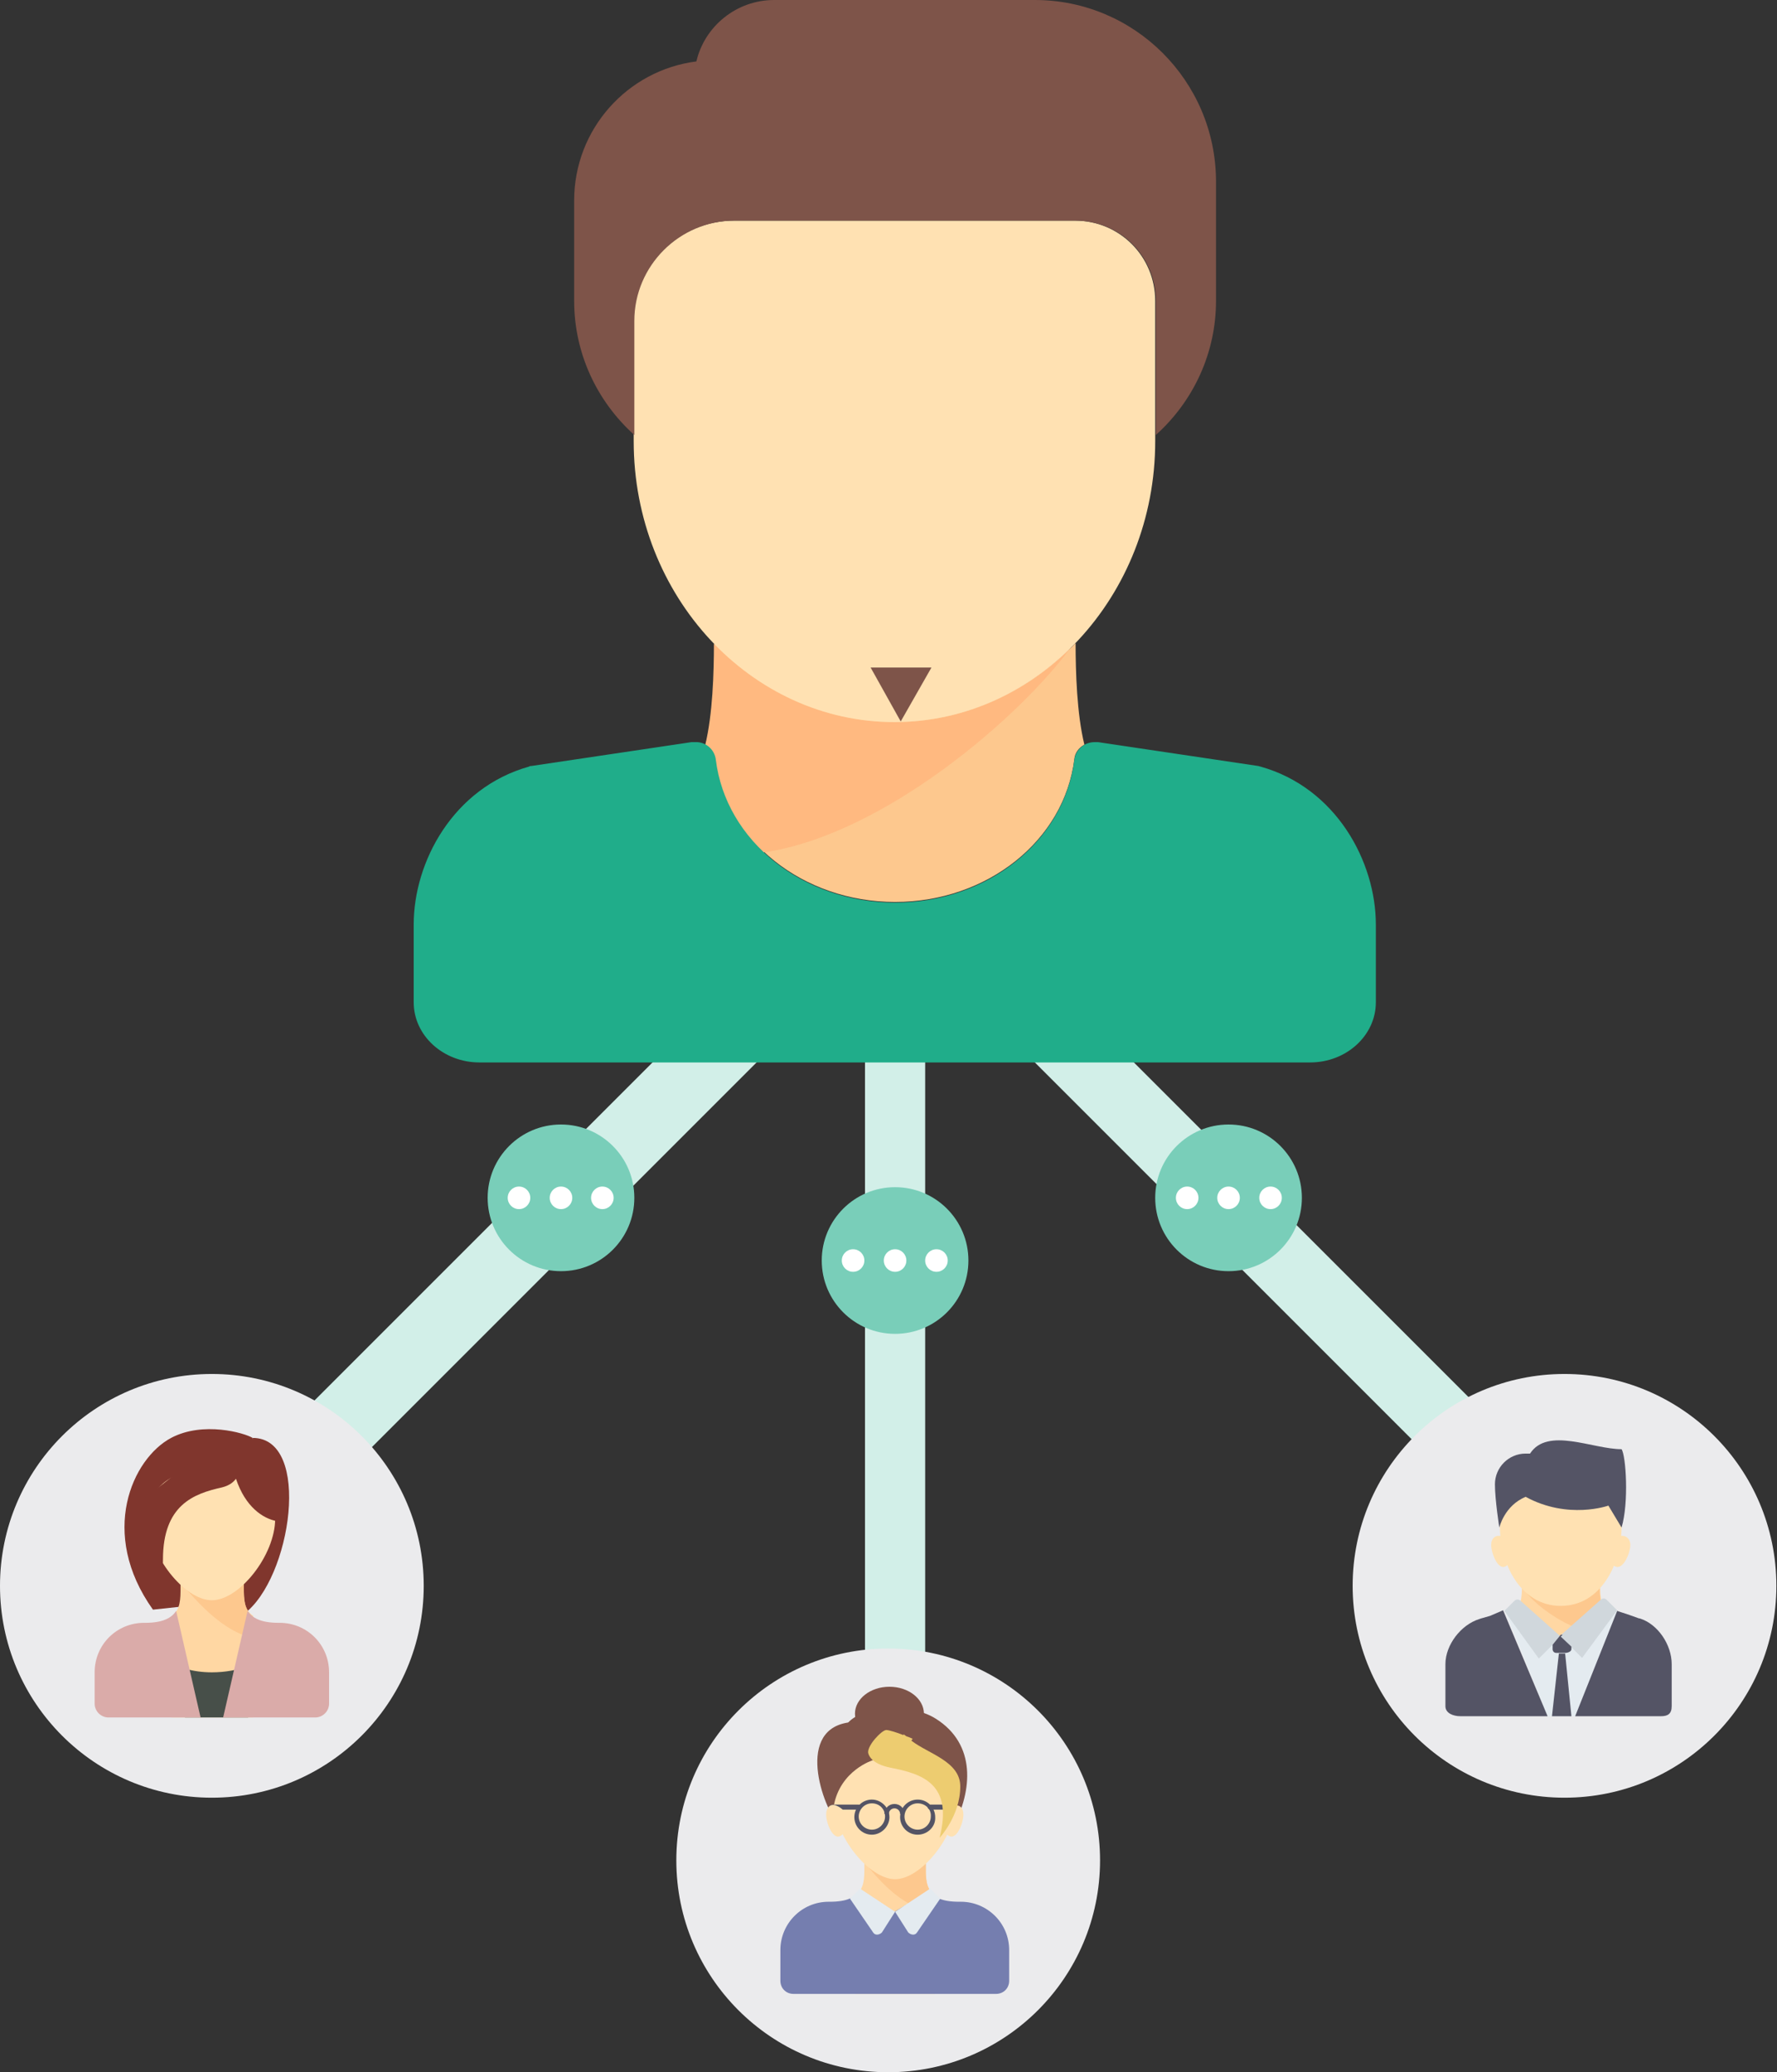 <?xml version="1.0" encoding="utf-8"?>
<!-- Generator: Adobe Illustrator 19.2.1, SVG Export Plug-In . SVG Version: 6.00 Build 0)  -->
<svg version="1.1" xmlns="http://www.w3.org/2000/svg" xmlns:xlink="http://www.w3.org/1999/xlink" x="0px" y="0px"
	 viewBox="0 0 283.5 330.6" style="enable-background:new 0 0 283.5 330.6;" xml:space="preserve">
<rect x="0" y="0" width="283.5" height="330.6" fill="#333333" stroke="none"/>
<style type="text/css">
	.st0{opacity:0.49;fill:url(#SVGID_3_);}
	.st1{fill:#FFFFFF;}
	.st2{fill:#262626;}
	.st3{fill:#EAEDF4;}
	.st4{fill:#ADE9E9;}
	.st5{fill:#20AD8A;}
	.st6{fill:#FFC06C;}
	.st7{fill:#3F4D55;}
	.st8{fill:#5D5D5D;}
	.st9{fill:#B7B7B7;}
	.st10{fill:#ADADAD;}
	.st11{fill:#B2B2B2;}
	.st12{fill:#808080;}
	.st13{fill:#4D4D4D;}
	.st14{fill:#333333;}
	.st15{fill:#EFCE4A;}
	.st16{fill:#ED8A19;}
	.st17{fill:#EBBA16;}
	.st18{fill:#C7CAC7;}
	.st19{fill:#E7ECED;}
	.st20{opacity:0.7;clip-path:url(#SVGID_5_);}
	.st21{opacity:0.12;fill:#FFC06C;}
	.st22{opacity:0.16;fill:#FFC06C;}
	.st23{opacity:0.22;fill:#FFC06C;}
	.st24{opacity:0.3;fill:#FFC06C;}
	.st25{clip-path:url(#SVGID_7_);}
	.st26{opacity:0.15;fill:#20AD8A;}
	.st27{opacity:0.23;fill:#20AD8A;}
	.st28{opacity:0.3;fill:#20AD8A;}
	.st29{fill:#AAAAAA;}
	.st30{fill:none;stroke:#3F4D55;stroke-miterlimit:10;}
	.st31{fill:none;stroke:#3F4D55;stroke-linecap:round;stroke-miterlimit:10;}
	.st32{fill:#F00101;}
	.st33{fill:#030303;}
	.st34{fill:#70CADB;}
	.st35{fill:#E01765;}
	.st36{fill:#E8A723;}
	.st37{fill:#3EB890;}
	.st38{fill:#CC2027;}
	.st39{fill:#361238;}
	.st40{fill:#65863A;}
	.st41{fill:#1A937D;}
	.st42{fill:#666666;}
	.st43{fill:#D5E1E8;}
	.st44{fill:#E6EEF2;}
	.st45{fill:#573D82;}
	.st46{fill:#453068;}
	.st47{fill:#3FBA91;}
	.st48{fill:#6FCBDC;}
	.st49{fill:#DCDCDC;}
	.st50{fill:#FFC585;}
	.st51{fill:#FF3E88;}
	.st52{fill:#675470;}
	.st53{fill:#4A4687;}
	.st54{fill:#F3F3F3;}
	.st55{opacity:0.5;fill:#8977A7;}
	.st56{fill:#E1E9EF;}
	.st57{fill:#FFD7A3;}
	.st58{fill:#FDC88E;}
	.st59{fill:#FFE1B2;}
	.st60{fill:#A2CDE2;}
	.st61{fill:#545465;}
	.st62{fill:#29394A;}
	.st63{fill:#B5E0F0;}
	.st64{fill:#4A698E;}
	.st65{fill:#416185;}
	.st66{fill:#395A7F;}
	.st67{fill:#FFD5AB;}
	.st68{fill:#E4EBF0;}
	.st69{fill:#D0D7DC;}
	.st70{fill:#527992;}
	.st71{fill:#475F7F;}
	.st72{fill:#D3E5BD;}
	.st73{fill:#827873;}
	.st74{fill:#E0DDDC;}
	.st75{fill:#A19996;}
	.st76{fill:#33CCFF;}
	.st77{fill:#D8DCE1;}
	.st78{fill:#DB4026;}
	.st79{fill:#5C546A;}
	.st80{fill:#E8D21D;}
	.st81{fill:#4AECAF;}
	.st82{fill:#80362D;}
	.st83{fill:#FFB980;}
	.st84{fill:#F8AB6B;}
	.st85{fill:#BF9B5F;}
	.st86{fill:#83603F;}
	.st87{fill:#B0E070;}
	.st88{fill:#7E5C62;}
	.st89{fill:#A27082;}
	.st90{fill:#7E5449;}
	.st91{fill:#FFDA44;}
	.st92{fill:#FFCD00;}
	.st93{fill:#B1664F;}
	.st94{fill:#FFDAA9;}
	.st95{fill:#5FBEA0;}
	.st96{fill:none;stroke:#FFFFFF;stroke-width:2;stroke-linecap:round;stroke-miterlimit:10;}
	.st97{fill:#188268;}
	.st98{fill:#D2EFE8;}
	.st99{fill:#79CEB9;}
	.st100{fill:#EBEBED;}
	.st101{fill:#474F49;}
	.st102{fill:#DAABA9;}
	.st103{fill:#757EAF;}
	.st104{fill:#EDCC70;}
	.st105{fill:#B9BBC1;}
	.st106{fill:#53DCFF;}
	.st107{fill:#FCEE21;}
	.st108{fill:#8B8996;}
	.st109{fill:#686777;}
	.st110{fill:#67A2A9;}
	.st111{fill:#FF93B5;}
	.st112{fill:#FF93B5;stroke:#FFFFFF;stroke-width:2;stroke-linecap:round;stroke-miterlimit:10;}
	.st113{fill:#F3D960;}
	.st114{fill:#F3D960;stroke:#FFFFFF;stroke-width:2;stroke-linecap:round;stroke-miterlimit:10;}
	.st115{fill:#7BD766;}
	.st116{fill:#8166A4;}
	.st117{fill:#F67D69;}
	.st118{fill:#CCCCCC;}
	.st119{fill:#E6E6E6;}
	.st120{fill:#B3B3B3;}
	.st121{fill:none;stroke:#DA6F67;stroke-linecap:round;stroke-miterlimit:10;}
	.st122{fill:#BC679B;}
	.st123{fill:#09614B;}
	.st124{fill:#50748A;}
	.st125{fill:#E2E4FF;}
	.st126{fill:#A7795E;}
	.st127{fill:#ADB4BA;}
	.st128{fill:#4EA0CA;}
	.st129{fill:#394959;}
	.st130{fill:#E05040;}
	.st131{fill:#B4A87D;}
	.st132{fill:#7B7256;}
	.st133{fill:#FCC261;}
	.st134{fill:#111820;}
	.st135{fill:#DFDED6;}
	.st136{fill:#FF6953;}
	.st137{fill:#B06E53;}
	.st138{fill:#728EA0;}
	.st139{fill:#E5E4E3;}
	.st140{fill:#F7F3A8;}
	.st141{fill:#82827F;}
	.st142{fill:#353535;}
	.st143{fill:#A0B7D1;}
	.st144{fill:#ECEC66;}
	.st145{fill:#90BA72;}
	.st146{fill:#E7F2FC;}
	
		.st147{fill:none;stroke:#C6C6C6;stroke-width:2;stroke-linecap:round;stroke-linejoin:round;stroke-miterlimit:10;stroke-dasharray:5,10,5,10,5,10;}
	.st148{fill:#73A950;}
	.st149{fill:#FFA168;}
	.st150{fill:#2D688D;}
</style>
<g id="Capa_2">
</g>
<g id="Capa_3">
	<g>
		<g>
			<g>
				<path class="st98" d="M142.8,268.6c-2.7,0-4.8-2.1-4.8-4.8V158.3c0-2.6,2.1-4.8,4.8-4.8s4.8,2.1,4.8,4.8v105.5
					C147.5,266.5,145.4,268.6,142.8,268.6z"/>
			</g>
		</g>
		<g>
			<g>
				<path class="st98" d="M49.1,238.6c-1.5,0-3-0.6-4.1-1.7c-2.3-2.3-2.3-6,0-8.3l73.5-73.5c2.3-2.3,6-2.3,8.3,0
					c2.3,2.3,2.3,6,0,8.3l-73.5,73.5C52,238.1,50.6,238.6,49.1,238.6z"/>
			</g>
		</g>
		<g>
			<g>
				<path class="st98" d="M232.6,234.6c-1.4,0-2.9-0.5-4-1.6l-65.1-65.1c-2.2-2.2-2.2-5.7,0-7.9s5.7-2.2,7.9,0l65.1,65.1
					c2.2,2.2,2.2,5.7,0,7.9C235.5,234,234.1,234.6,232.6,234.6z"/>
			</g>
		</g>
		<g>
			<g>
				<path class="st58" d="M142.8,115.1c-11.2,0-21.3-4.8-28.8-12.5c0,4.6-0.2,11.3-1.4,16.2c0.8,0.5,1.4,1.3,1.6,2.3
					c1.6,13,13.9,22.8,28.6,22.8c14.7,0,27-9.8,28.6-22.8c0.1-1,0.7-1.8,1.6-2.3c-1.2-4.9-1.4-11.6-1.4-16.2
					C164.1,110.3,153.9,115.1,142.8,115.1z"/>
			</g>
			<g>
				<path class="st83" d="M170.9,103.2c-7.4,7.4-17.3,12-28.2,12c-11.2,0-21.3-4.8-28.8-12.5c0,4.6-0.2,11.3-1.4,16.2
					c0.8,0.5,1.4,1.3,1.6,2.3c0.7,5.7,3.5,10.9,7.7,14.8C141.1,133.2,162.9,114.2,170.9,103.2z"/>
			</g>
			<g>
				<path class="st5" d="M201.1,122.3c-0.1,0-0.3-0.1-0.4-0.1l-25.5-3.8c-0.2,0-0.5,0-0.6,0c-1.6,0-3,1.2-3.2,2.8
					c-1.6,13-13.9,22.8-28.6,22.8c-14.7,0-27-9.8-28.6-22.8c-0.2-1.7-1.7-2.9-3.3-2.8c-0.2,0-0.4,0-0.6,0l-25.5,3.8
					c-0.1,0-0.3,0-0.4,0.1C72.3,125.7,66,137.5,66,147.5v12.4c0,5.3,4.7,9.6,10.5,9.6H209c5.8,0,10.5-4.3,10.5-9.6v-12.4
					C219.5,137.5,213.2,125.7,201.1,122.3z"/>
			</g>
			<g>
				<path class="st59" d="M171.5,35.2h-54.4c-8.8,0-16,7.2-16,16v19.2c0,24.7,18.7,44.8,41.6,44.8s41.6-20.1,41.6-44.8V48
					C184.3,40.9,178.6,35.2,171.5,35.2z"/>
			</g>
			<g>
				<path class="st90" d="M165.1,0h-41.6c-6,0-11.1,4.2-12.4,9.8c-11,1.4-19.5,10.8-19.5,22.2v16c0,8.2,3.5,15.9,9.6,21.4V51.2
					c0-8.8,7.2-16,16-16h54.4c7.1,0,12.8,5.7,12.8,12.8v21.4c6.1-5.5,9.6-13.2,9.6-21.4V28.8C193.9,12.9,181,0,165.1,0z"/>
			</g>
		</g>
		<polygon class="st90" points="138.9,106.5 148.6,106.5 143.7,115.1 		"/>
		<circle class="st99" cx="142.8" cy="201.1" r="11.7"/>
		<circle class="st1" cx="142.8" cy="201.1" r="1.8"/>
		<circle class="st1" cx="136.1" cy="201.1" r="1.8"/>
		<circle class="st1" cx="149.4" cy="201.1" r="1.8"/>
		<circle class="st99" cx="89.5" cy="191.1" r="11.7"/>
		<circle class="st1" cx="89.5" cy="191.1" r="1.8"/>
		<circle class="st1" cx="82.8" cy="191.1" r="1.8"/>
		<circle class="st1" cx="96.1" cy="191.1" r="1.8"/>
		<circle class="st99" cx="196" cy="191.1" r="11.7"/>
		<circle class="st1" cx="196" cy="191.1" r="1.8"/>
		<circle class="st1" cx="189.4" cy="191.1" r="1.8"/>
		<circle class="st1" cx="202.7" cy="191.1" r="1.8"/>
		<circle class="st100" cx="33.8" cy="253" r="33.8"/>
		<circle class="st100" cx="249.6" cy="253" r="33.8"/>
		<circle class="st100" cx="141.7" cy="296.8" r="33.8"/>
		<g>
			<g>
				<path class="st82" d="M40.3,229.4l-5,27.4l3.6,0.7C46.5,251.9,49.8,229.4,40.3,229.4z"/>
			</g>
			<g>
				<path class="st82" d="M40.3,229.4c-1.3-0.8-7.9-2.7-13,0c-6.2,3.3-11.6,15.2-2.9,27.4c0,0,6.5-0.7,6.5-0.7L40.3,229.4z"/>
			</g>
			<g>
				<path class="st57" d="M38.9,253.4L38.9,253.4l0-1.7H28.8v1.7c0,1.6,0,3.4-1.4,4.5V274h6.5c0,0,3.4,0,6.5,0v-16.2
					C38.9,256.8,38.9,255,38.9,253.4z"/>
			</g>
			<g>
				<path class="st101" d="M33.8,266.8c-1.5,0-3-0.2-4.3-0.6v7.8h10.1v-8.2C38,266.4,36,266.8,33.8,266.8z"/>
			</g>
			<g>
				<path class="st58" d="M39.6,261.1c0.3,0.1,0.5,0.1,0.7,0.1v-3.3c-1.4-1.1-1.4-2.9-1.4-4.5l0,0v-1.7l-8,0l-2.2,0.7
					C30.2,254,34.6,259.7,39.6,261.1z"/>
			</g>
			<g>
				<path class="st59" d="M43.9,242.3c0,5.8-5.7,13-10.1,13s-10.1-7.2-10.1-13c0-5.8,4.5-7.9,10.1-7.9S43.9,236.6,43.9,242.3z"/>
			</g>
			<g>
				<path class="st82" d="M35.3,230.8c-0.4,0-1.7,0.5-2.8,0.9l-0.1-0.1c0,0-0.1,0.1-0.4,0.3c-0.6,0.2-1,0.4-1,0.4l0.2,0.3
					c-2.7,2.2-9,7.1-9.5,7.6c-0.7,0.7,4.3,19.1,4.3,8.6c0-8.7,4.9-10.5,9.4-11.5c2-0.5,2.6-1.7,2.9-2.9
					C38.4,233.2,36,230.8,35.3,230.8z"/>
			</g>
			<g>
				<path class="st82" d="M37.4,235.1c1.3,4.7,4,6.9,6.4,7.5c1.4,0.3,0.8-3.9,0.8-3.9s-1.9-4.9-2.2-5c-0.2-0.1-2.2-4.3-2.2-4.3
					L36,233L37.4,235.1z"/>
			</g>
			<g>
				<path class="st102" d="M28.1,257c-0.7,1.1-2.1,1.9-4.9,1.9H23c-4.4,0-7.9,3.5-7.9,7.9v5c0,1.2,1,2.2,2.2,2.2H32L28.1,257z"/>
			</g>
			<g>
				<path class="st102" d="M39.5,257c0.7,1.1,2.1,1.9,4.9,1.9h0.2c4.4,0,7.9,3.5,7.9,7.9v5c0,1.2-1,2.2-2.2,2.2H35.6L39.5,257z"/>
			</g>
		</g>
		<g>
			<g>
				<path class="st90" d="M136.8,274.7l3.5,23.9l-6.7-7.7C130.9,287.5,126.7,274.7,136.8,274.7z"/>
			</g>
			<g>
				<path class="st90" d="M134.9,275.4c1.6-3,9.8-4.1,14.4-1.2c6.5,4.1,5.8,11.5,2.8,17.2c0,0-7.1,5-7.1,5L134.9,275.4z"/>
			</g>
			<g>
				<path class="st57" d="M147.7,298L147.7,298l0-1.6h-9.8v1.6c0,1.6,0,3.3-1.4,4.4v15.7h6.3c0,0,3.3,0,6.3,0v-15.7
					C147.7,301.3,147.7,299.6,147.7,298z"/>
			</g>
			<g>
				<path class="st103" d="M153.3,303.4H153c-2.7,0-4-0.7-4.7-1.7l-5.6,3.3l-5.6-3.3c-0.7,1-2,1.7-4.7,1.7h-0.2
					c-4.3,0-7.7,3.5-7.7,7.7v4.9c0,1.2,0.9,2.1,2.1,2.1h11.9h2.5h3.5h3.9h10.5c1.2,0,2.1-0.9,2.1-2.1v-4.9
					C161,306.8,157.5,303.4,153.3,303.4z"/>
			</g>
			<g>
				<path class="st58" d="M147.7,304.8c0.3,0.1-0.2-0.7,0-0.7l1.4-1.7c-1.4-1.1-1.4-2.8-1.4-4.4h0v-1.6h-7.7l-2.1,0.7
					C139.2,298.6,142.8,303.5,147.7,304.8z"/>
			</g>
			<g>
				<path class="st59" d="M152.6,287.2c0,5.6-5.6,12.6-9.8,12.6s-9.8-7-9.8-12.6s4.4-7.7,9.8-7.7S152.6,281.6,152.6,287.2z"/>
			</g>
			<g>
				<path class="st90" d="M139.3,280.8c0,0-5.3,1.6-6.3,7.4c-0.2,1.3-2.1-4.6-2.1-4.6s1.1-4.7,1.3-4.8c0.2-0.1,5-2,5-2l1.4,1.2
					L139.3,280.8z"/>
			</g>
			<g>
				<path class="st68" d="M142.8,305l-5.6-3.7l-1.6,1.6l3.7,5.4c0.4,0.6,1.1,0.3,1.4,0L142.8,305z"/>
			</g>
			<g>
				<path class="st68" d="M142.8,305l5.6-3.7l1.6,1.6l-3.7,5.4c-0.4,0.6-1.1,0.3-1.4,0L142.8,305z"/>
			</g>
			<g>
				<path class="st59" d="M152,288.1c1.1-0.3,1.7,0.3,1.7,1.4c0,1.5-1.4,5-2.9,2.8C149.3,290,152,288.1,152,288.1z"/>
			</g>
			<g>
				<ellipse class="st90" cx="141.9" cy="273.4" rx="5.5" ry="4.3"/>
			</g>
			<g>
				<path class="st61" d="M139.1,292.7c-1.6,0-2.8-1.3-2.8-2.8c0-1.6,1.3-2.8,2.8-2.8s2.8,1.3,2.8,2.8
					C141.9,291.4,140.6,292.7,139.1,292.7z M139.1,287.7c-1.2,0-2.1,1-2.1,2.1c0,1.2,1,2.1,2.1,2.1c1.2,0,2.1-1,2.1-2.1
					C141.2,288.6,140.3,287.7,139.1,287.7z"/>
			</g>
			<g>
				<path class="st61" d="M146.4,292.7c-1.6,0-2.8-1.3-2.8-2.8c0-1.6,1.3-2.8,2.8-2.8c1.6,0,2.8,1.3,2.8,2.8
					C149.3,291.4,148,292.7,146.4,292.7z M146.4,287.7c-1.2,0-2.1,1-2.1,2.1c0,1.2,1,2.1,2.1,2.1c1.2,0,2.1-1,2.1-2.1
					C148.6,288.6,147.6,287.7,146.4,287.7z"/>
			</g>
			<g>
				<path class="st61" d="M144.3,289.4h-0.7c0-0.5-0.4-0.9-0.9-0.9s-0.9,0.4-0.9,0.9h-0.7c0-0.9,0.7-1.6,1.6-1.6
					C143.6,287.8,144.3,288.5,144.3,289.4z"/>
			</g>
			<g>
				<path class="st61" d="M137,288.7h-4.3c-0.2,0-0.4-0.2-0.4-0.4c0-0.2,0.2-0.4,0.4-0.4h4.3c0.2,0,0.4,0.2,0.4,0.4
					C137.4,288.6,137.2,288.7,137,288.7z"/>
			</g>
			<g>
				<path class="st61" d="M152,288.7h-3.6c-0.2,0-0.4-0.2-0.4-0.4c0-0.2,0.2-0.4,0.4-0.4h3.6c0.2,0,0.4,0.2,0.4,0.4
					C152.4,288.6,152.2,288.7,152,288.7z"/>
			</g>
			<g>
				<path class="st104" d="M141.4,276c0.4,0,1.7,0.4,2.7,0.8l0.1-0.1c0,0,0.1,0.1,0.4,0.3c0.6,0.2,1,0.4,1,0.4l-0.2,0.3
					c2.7,2.1,7.8,3.3,7.8,7.3c0,4.7-3.3,8.2-3.3,8.2c2.2-8.6-2.7-10.2-7.9-11.2c-2-0.4-3.3-1.3-3.5-2.4
					C138.4,278.4,140.7,276,141.4,276z"/>
			</g>
			<g>
				<path class="st59" d="M133.5,288.1c-1-0.5-1.7,0.3-1.7,1.4c0,1.5,1.4,5,2.9,2.8C136.2,290,134.5,288.5,133.5,288.1z"/>
			</g>
		</g>
		<g>
			<g>
				<path class="st57" d="M241.4,257.4c1.6-1,1.4-4,1.4-4.7h12.5c0,0.7-0.2,3.7,1.4,4.7l-7.6,8.5L241.4,257.4z"/>
			</g>
			<g>
				<path class="st58" d="M253.9,260.4l2.7-3c-1.6-1-1.4-4-1.4-4.7h-12.5C243.6,255.3,249.6,259.7,253.9,260.4z"/>
			</g>
			<g>
				<path class="st59" d="M258.7,243.7c0,5.6-3.2,12.5-9.7,12.5c-6.5,0-9.7-6.9-9.7-12.5c0-5.6,4.4-7.6,9.7-7.6
					S258.7,238.2,258.7,243.7z"/>
			</g>
			<g>
				<path class="st68" d="M258.9,257.3L258,257l-6.7,16.8h-4.4l-6.9-17l0.6-0.1c2.3,1.8,5.7,4.3,8.4,4.3c2.8,0,6.1-2.4,8.4-4.2
					L258.9,257.3z"/>
			</g>
			<g>
				<path class="st61" d="M244.8,231.9c-0.7,0-0.7,0-1.4,0c-2.7,0-4.9,2.2-4.9,4.9c0,2.5,0.7,6.9,0.7,6.9s0.8-3.5,4.2-4.9
					C245.5,238,244.8,231.9,244.8,231.9z"/>
			</g>
			<g>
				<path class="st61" d="M244.1,231.9c2.8-4.3,10-0.7,14.6-0.7c0.7,1,1.2,8.5,0,12.5l-2.1-3.5c0,0-6.4,2.3-13.2-1.4"/>
			</g>
			<g>
				<path class="st69" d="M249,261.1l-3.5,3.5l-5.5-7.6l1.6-1.6c0.3-0.3,0.7-0.3,1,0L249,261.1z"/>
			</g>
			<g>
				<path class="st69" d="M258,256.9l-5.6,7.6l-1.8-1.8l-1.7-1.7l0.3-0.3l6.2-5.5c0.3-0.3,0.7-0.2,0.9,0L258,256.9z"/>
			</g>
			<g>
				<path class="st61" d="M246.9,273.8h-9.3l0,0H233c-1.2,0-2.4-0.5-2.4-1.6v-6.7c0-3.1,2.5-6.3,5.4-7.2l0.3-0.1l1.4-0.4l2.1-0.9
					L246.9,273.8z"/>
				<polygon class="st61" points="237.9,257.7 236.5,258.1 236.5,258.1 				"/>
			</g>
			<g>
				<path class="st61" d="M266.7,265.5v6.7c0,1.2-0.6,1.6-1.7,1.6h-13.7L258,257l0.9,0.3l1.2,0.4l1.4,0.5l0.1,0
					C264.5,259.1,266.7,262.4,266.7,265.5z"/>
			</g>
			<g>
				<path class="st61" d="M250.7,262.7v0.4c0,0.4-0.6,0.6-1,0.6h-1.4c-0.4,0-0.6-0.3-0.6-0.6v-0.7l1.3-1.6h0.3l-0.3,0.3L250.7,262.7
					z"/>
			</g>
			<g>
				<path class="st59" d="M239.6,245.1c-1-0.3-1.7,0.3-1.7,1.4c0,1.4,1.4,5,2.9,2.8C242.2,247,239.6,245.1,239.6,245.1z"/>
			</g>
			<g>
				<path class="st59" d="M258.2,245.1c1.1-0.3,1.9,0.3,1.9,1.4c0,1.4-1.5,5-3.1,2.8C255.4,247,258.2,245.1,258.2,245.1z"/>
			</g>
			<polyline class="st61" points="248.7,263.8 247.6,273.8 250.7,273.8 249.7,263.8 			"/>
		</g>
	</g>
</g>
</svg>
